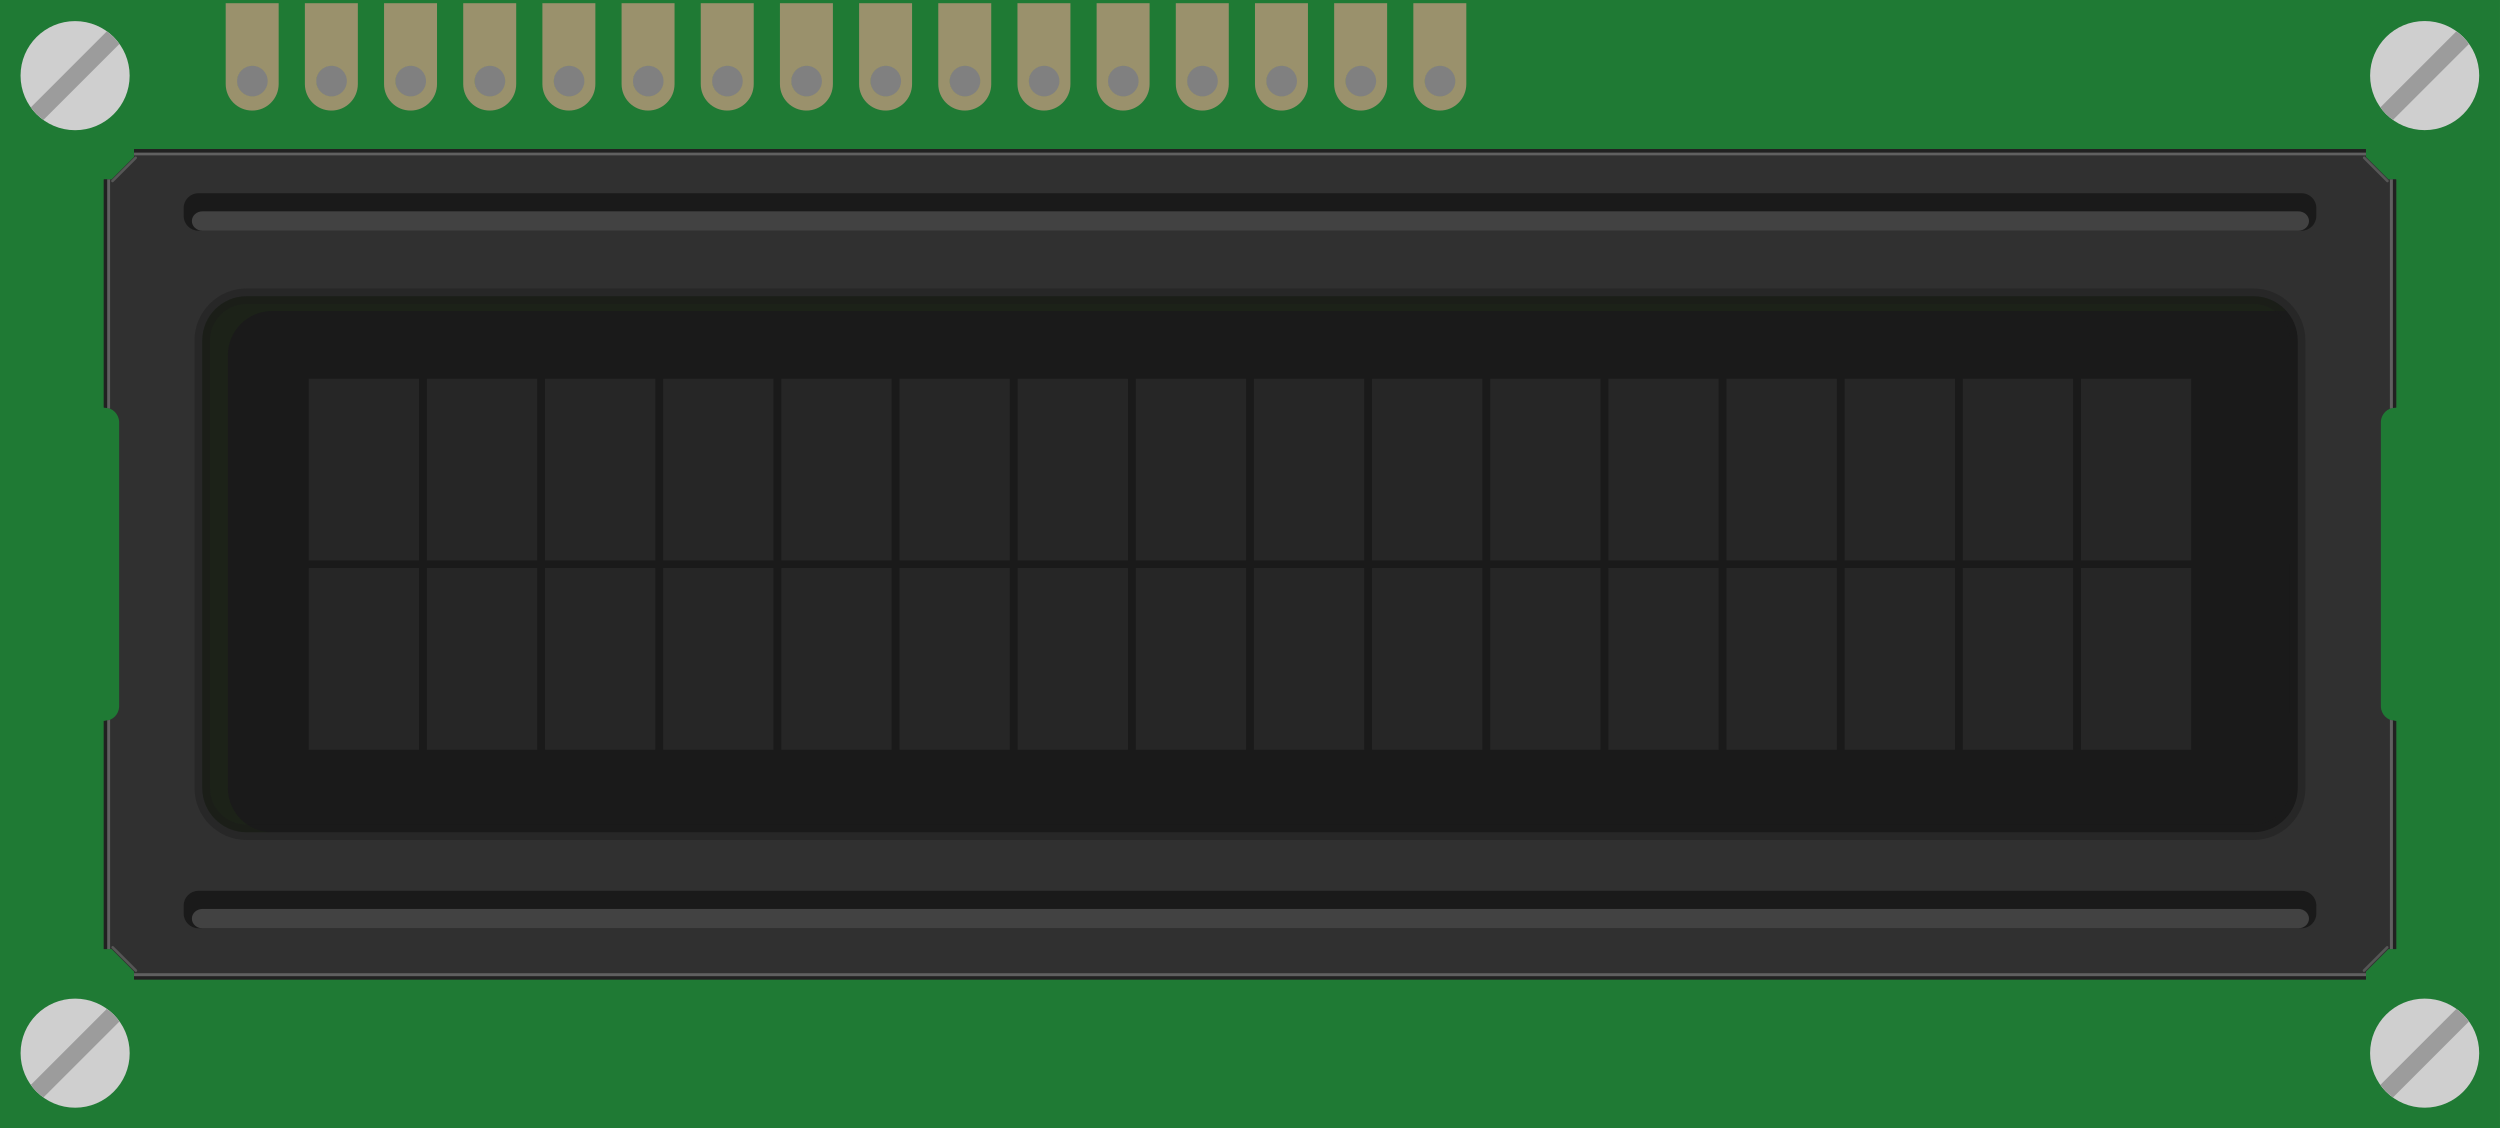 <?xml version="1.0" encoding="utf-8"?>
<!-- Generator: Adobe Illustrator 15.1.0, SVG Export Plug-In . SVG Version: 6.00 Build 0)  -->
<!DOCTYPE svg PUBLIC "-//W3C//DTD SVG 1.1//EN" "http://www.w3.org/Graphics/SVG/1.1/DTD/svg11.dtd">
<svg version="1.1" id="Ebene_1" xmlns:svg="http://www.w3.org/2000/svg"
	 xmlns="http://www.w3.org/2000/svg" xmlns:xlink="http://www.w3.org/1999/xlink" x="0px" y="0px" width="227.348px"
	 height="102.623px" viewBox="0 0 227.348 102.623" enable-background="new 0 0 227.348 102.623" xml:space="preserve">
<rect x="0" y="0" width="227.348" height="102.623" fill="#808080" stroke="none"/>
<g id="breadboard">
	<circle id="connector0pin" fill="none" stroke="#9A916C" stroke-width="0.432" cx="22.965" cy="7.375" r="2.052"/>
	<circle id="connector1pin" fill="none" stroke="#9A916C" stroke-width="0.432" cx="30.166" cy="7.375" r="2.052"/>
	<circle id="connector2pin" fill="none" stroke="#9A916C" stroke-width="0.432" cx="37.365" cy="7.375" r="2.052"/>
	<circle id="connector3pin" fill="none" stroke="#9A916C" stroke-width="0.432" cx="44.565" cy="7.375" r="2.052"/>
	<circle id="connector4pin" fill="none" stroke="#9A916C" stroke-width="0.432" cx="51.766" cy="7.375" r="2.052"/>
	<circle id="connector5pin" fill="none" stroke="#9A916C" stroke-width="0.432" cx="58.965" cy="7.375" r="2.052"/>
	<circle id="connector6pin" fill="none" stroke="#9A916C" stroke-width="0.432" cx="66.166" cy="7.375" r="2.052"/>
	<circle id="connector7pin" fill="none" stroke="#9A916C" stroke-width="0.432" cx="73.365" cy="7.375" r="2.052"/>
	<circle id="connector8pin" fill="none" stroke="#9A916C" stroke-width="0.432" cx="80.565" cy="7.375" r="2.052"/>
	<circle id="connector9pin" fill="none" stroke="#9A916C" stroke-width="0.432" cx="87.765" cy="7.375" r="2.052"/>
	<circle id="connector10pin" fill="none" stroke="#9A916C" stroke-width="0.432" cx="94.965" cy="7.375" r="2.052"/>
	<circle id="connector11pin" fill="none" stroke="#9A916C" stroke-width="0.432" cx="102.166" cy="7.375" r="2.052"/>
	<circle id="connector12pin" fill="none" stroke="#9A916C" stroke-width="0.432" cx="109.365" cy="7.375" r="2.052"/>
	<circle id="connector13pin" fill="none" stroke="#9A916C" stroke-width="0.432" cx="116.565" cy="7.375" r="2.052"/>
	<circle id="connector14pin" fill="none" stroke="#9A916C" stroke-width="0.432" cx="123.766" cy="7.375" r="2.052"/>
	<circle id="connector15pin" fill="none" stroke="#9A916C" stroke-width="0.432" cx="130.965" cy="7.375" r="2.052"/>
	<circle id="nonconn8" cx="7.375" cy="7.375" r="3.969"/>
	<circle id="nonconn9" cx="7.375" cy="95.249" r="3.968"/>
	<circle id="nonconn10" cx="219.973" cy="7.375" r="3.969"/>
	<circle id="nonconn11" cx="219.973" cy="95.249" r="3.968"/>

<path fill="#1F7A34" d="M0,0h227.347v102.623H0V0z M21.525,7.375c0,0.795,0.645,1.44,1.44,1.44c0.795,0,1.44-0.645,1.44-1.44
	c0.001-0.795-0.644-1.44-1.439-1.441c-0.795,0-1.44,0.644-1.441,1.439C21.525,7.374,21.525,7.374,21.525,7.375z M28.726,7.375
	c0,0.795,0.644,1.44,1.439,1.441s1.44-0.644,1.441-1.439c0,0,0-0.001,0-0.002c0-0.795-0.644-1.44-1.439-1.441
	s-1.44,0.644-1.441,1.439C28.726,7.374,28.726,7.374,28.726,7.375z M35.925,7.375c0,0.795,0.644,1.44,1.439,1.441
	c0.795,0,1.44-0.644,1.441-1.439c0,0,0-0.001,0-0.002c0-0.795-0.644-1.44-1.439-1.441c-0.795,0-1.44,0.644-1.441,1.439
	C35.925,7.374,35.925,7.374,35.925,7.375z M43.125,7.375c0,0.795,0.645,1.44,1.44,1.44s1.44-0.645,1.44-1.44
	c0-0.795-0.644-1.44-1.439-1.441s-1.44,0.644-1.441,1.439C43.125,7.374,43.125,7.374,43.125,7.375z M50.325,7.375
	c0,0.795,0.645,1.44,1.44,1.44c0.795,0,1.44-0.645,1.44-1.44s-0.645-1.44-1.44-1.44C50.97,5.935,50.325,6.579,50.325,7.375
	L50.325,7.375z M57.525,7.375c0,0.795,0.645,1.44,1.44,1.44s1.44-0.645,1.44-1.44s-0.645-1.44-1.44-1.44S57.525,6.579,57.525,7.375
	L57.525,7.375z M64.726,7.375c0,0.795,0.645,1.44,1.44,1.44c0.795,0,1.44-0.645,1.44-1.44s-0.645-1.44-1.44-1.44
	C65.37,5.935,64.726,6.579,64.726,7.375L64.726,7.375z M71.925,7.375c0,0.795,0.645,1.44,1.44,1.44c0.795,0,1.44-0.645,1.44-1.44
	s-0.645-1.44-1.44-1.44C72.57,5.935,71.925,6.579,71.925,7.375L71.925,7.375z M79.125,7.375c0,0.795,0.645,1.44,1.44,1.44
	s1.44-0.645,1.44-1.44s-0.645-1.44-1.44-1.44S79.125,6.579,79.125,7.375L79.125,7.375z M86.325,7.375c0,0.795,0.645,1.44,1.44,1.44
	c0.795,0,1.44-0.645,1.44-1.44s-0.645-1.44-1.44-1.44C86.97,5.935,86.325,6.579,86.325,7.375L86.325,7.375z M93.525,7.375
	c-0.001,0.795,0.643,1.441,1.438,1.442c0.795,0.001,1.441-0.643,1.442-1.438c0-0.001,0-0.003,0-0.004
	c0.001-0.795-0.643-1.441-1.438-1.442c-0.795-0.001-1.441,0.643-1.442,1.438C93.525,7.372,93.525,7.373,93.525,7.375z
	 M100.725,7.375c-0.001,0.795,0.643,1.441,1.438,1.442c0.795,0.001,1.441-0.643,1.442-1.438c0-0.001,0-0.003,0-0.004
	c0.001-0.795-0.643-1.441-1.438-1.442c-0.795-0.001-1.441,0.643-1.442,1.438C100.725,7.372,100.725,7.373,100.725,7.375z
	 M107.925,7.375c-0.001,0.795,0.643,1.441,1.438,1.442c0.795,0.001,1.441-0.643,1.442-1.438c0-0.001,0-0.003,0-0.004
	c0.001-0.795-0.643-1.441-1.438-1.442c-0.795-0.001-1.441,0.643-1.442,1.438C107.925,7.372,107.925,7.373,107.925,7.375z
	 M115.125,7.375c-0.001,0.795,0.643,1.441,1.438,1.442c0.796,0.001,1.441-0.643,1.443-1.438c0-0.001,0-0.003,0-0.004
	c0-0.795-0.643-1.441-1.438-1.442c-0.795-0.001-1.44,0.643-1.442,1.438C115.125,7.372,115.125,7.373,115.125,7.375z M122.325,7.375
	c-0.001,0.795,0.643,1.441,1.438,1.442c0.795,0.001,1.44-0.643,1.441-1.438c0-0.001,0-0.003,0-0.004
	c0.002-0.795-0.643-1.441-1.438-1.442c-0.795-0.001-1.441,0.643-1.442,1.438C122.325,7.372,122.325,7.373,122.325,7.375z
	 M129.525,7.375c-0.002,0.795,0.643,1.441,1.438,1.442c0.795,0.001,1.441-0.643,1.442-1.438c0-0.001,0-0.003,0-0.004
	c0.001-0.795-0.643-1.441-1.438-1.442c-0.795-0.001-1.44,0.643-1.441,1.438C129.525,7.372,129.525,7.373,129.525,7.375z"/>
<g id="tuxgr_16x2_r2_oval" transform="matrix(1, 0, 0, 1, 2.431, 28.14)">
	<g>
		<g>
			<path fill="#CFCFCF" d="M-0.562-21.261c0,2.737,2.226,4.961,4.96,4.961c2.742,0,4.961-2.224,4.961-4.961
				c0-2.74-2.219-4.96-4.961-4.96C1.662-26.222-0.562-24.003-0.562-21.261z"/>
		</g>
		<g>
			<g>
				<path fill="#CFCFCF" d="M223.025,67.634c0-2.736-2.224-4.961-4.961-4.961c-2.742,0-4.961,2.225-4.961,4.961
					c0,2.74,2.219,4.959,4.961,4.959C220.803,72.593,223.025,70.378,223.025,67.634z"/>
			</g>
		</g>
		<g>
			<g>
				<path fill="#CFCFCF" d="M-0.559,67.633c0,2.737,2.226,4.961,4.96,4.961c2.742,0,4.961-2.224,4.961-4.961
					c0-2.739-2.219-4.959-4.961-4.959C1.665,62.673-0.559,64.893-0.559,67.633z"/>
			</g>
		</g>
		<path fill="#303030" d="M215.42,37.419c-0.733,0-1.336-0.603-1.336-1.336V10.262c0-0.734,0.603-1.338,1.336-1.338h0.058v-20.049
			v-0.698h-0.699l-2.049-2.049v-0.713h-0.713H10.468H9.755v0.713l-2.047,2.048h-0.7v0.698v20.05h0.058
			c0.734,0,1.337,0.604,1.337,1.338v25.821c0,0.733-0.603,1.336-1.337,1.336H7.008v20.049v0.699h0.7l2.049,2.049v0.714h0.713
			h201.548h0.713v-0.714l2.049-2.049h0.699v-0.699V37.419H215.42z"/>
		<g>
			<path fill="#1A1A1A" d="M206.52,43.53c0,2.206-1.806,4.012-4.013,4.012H19.977c-2.206,0-4.012-1.805-4.012-4.012V2.813
				c0-2.206,1.806-4.013,4.012-4.013h182.53c2.207,0,4.013,1.807,4.013,4.013V43.53z"/>
			<g opacity="0.2">
				<path fill="#22420D" d="M206.512,2.795v40.753c0-0.006,0.003-0.012,0.003-0.02V2.813C206.515,2.807,206.512,2.801,206.512,2.795
					z M19.977-1.197c-2.205,0-4.012,1.807-4.012,4.012v40.718c0,2.204,1.807,4.012,4.012,4.012h2.325
					c-2.206,0-4.011-1.808-4.011-4.012V4.151c0-2.206,1.805-4.011,4.011-4.011h183.165c-0.734-0.813-1.786-1.34-2.964-1.34H19.977
					V-1.197z"/>
			</g>
		</g>
		<g>
			<path fill="#1A1A1A" d="M208.215-9.233c0-0.735-0.604-1.336-1.336-1.336H15.607c-0.732,0-1.336,0.602-1.336,1.336v0.736
				c0,0.734,0.604,1.336,1.336,1.336h191.271c0.731,0,1.336-0.603,1.336-1.336V-9.233L208.215-9.233z"/>
			<path fill="#424242" d="M207.547-8.04c0-0.483-0.435-0.88-0.957-0.88H15.975c-0.526,0-0.957,0.396-0.957,0.88
				s0.431,0.88,0.957,0.88H206.59C207.115-7.161,207.547-7.557,207.547-8.04z"/>
		</g>
		<g>
			<path fill="#1A1A1A" d="M208.215,54.206c0-0.734-0.604-1.336-1.336-1.336L15.607,52.869c-0.732,0-1.336,0.603-1.336,1.336v0.735
				c0,0.732,0.604,1.336,1.336,1.336h191.271c0.731,0,1.336-0.604,1.336-1.336V54.206L208.215,54.206z"/>
			<path fill="#424242" d="M207.547,55.399c0-0.482-0.435-0.881-0.957-0.881L15.975,54.519c-0.526,0-0.957,0.396-0.957,0.88
				c0,0.482,0.431,0.879,0.957,0.879H206.59C207.115,56.278,207.547,55.882,207.547,55.399z"/>
		</g>
		<g>
			
				<line fill="none" stroke="#F2F2F2" stroke-width="0.236" stroke-linecap="round" stroke-opacity="0.2" x1="7.795" y1="-11.679" x2="9.908" y2="-13.792"/>
			
				<line fill="none" stroke="#F2F2F2" stroke-width="0.236" stroke-linecap="round" stroke-opacity="0.2" x1="9.929" y1="60.126" x2="7.816" y2="58.011"/>
		</g>
		<g>
			
				<line fill="none" stroke="#F2F2F2" stroke-width="0.236" stroke-linecap="round" stroke-opacity="0.2" x1="214.68" y1="-11.679" x2="212.566" y2="-13.792"/>
			
				<line fill="none" stroke="#F2F2F2" stroke-width="0.236" stroke-linecap="round" stroke-opacity="0.2" x1="212.546" y1="60.126" x2="214.659" y2="58.011"/>
		</g>
		<path fill="none" stroke="#1A1A1A" stroke-width="1.415" stroke-opacity="0.4" d="M206.515,43.53c0,2.205-1.806,4.012-4.011,4.012
			H19.977c-2.205,0-4.012-1.807-4.012-4.012V2.813c0-2.205,1.807-4.013,4.012-4.013h182.526c2.205,0,4.01,1.808,4.01,4.013
			L206.515,43.53L206.515,43.53z"/>
		<g>
			<path fill="#CFCFCF" d="M213.104-21.267c0,2.736,2.226,4.961,4.961,4.961c2.742,0,4.961-2.225,4.961-4.961
				c0-2.74-2.219-4.96-4.961-4.96C215.327-26.227,213.104-24.007,213.104-21.267z"/>
		</g>
		<g>
			<rect x="25.647" y="23.518" fill="#999999" fill-opacity="0.1" width="10.026" height="16.521"/>
			<rect x="36.392" y="23.518" fill="#999999" fill-opacity="0.1" width="10.026" height="16.521"/>
			<rect x="47.135" y="23.518" fill="#999999" fill-opacity="0.1" width="10.027" height="16.521"/>
			<rect x="57.879" y="23.518" fill="#999999" fill-opacity="0.1" width="10.025" height="16.521"/>
			<rect x="68.626" y="23.518" fill="#999999" fill-opacity="0.1" width="10.024" height="16.521"/>
			<rect x="79.369" y="23.518" fill="#999999" fill-opacity="0.1" width="10.025" height="16.521"/>
			<rect x="90.113" y="23.518" fill="#999999" fill-opacity="0.1" width="10.027" height="16.521"/>
			<rect x="100.857" y="23.518" fill="#999999" fill-opacity="0.1" width="10.026" height="16.521"/>
			<rect x="111.602" y="23.518" fill="#999999" fill-opacity="0.1" width="10.027" height="16.521"/>
			<rect x="122.346" y="23.518" fill="#999999" fill-opacity="0.1" width="10.027" height="16.521"/>
			<rect x="133.09" y="23.518" fill="#999999" fill-opacity="0.1" width="10.024" height="16.521"/>
			<rect x="143.835" y="23.518" fill="#999999" fill-opacity="0.1" width="10.024" height="16.521"/>
			<rect x="154.579" y="23.518" fill="#999999" fill-opacity="0.1" width="10.024" height="16.521"/>
			<rect x="165.322" y="23.518" fill="#999999" fill-opacity="0.1" width="10.027" height="16.521"/>
			<rect x="176.066" y="23.518" fill="#999999" fill-opacity="0.1" width="10.026" height="16.521"/>
			<rect x="186.811" y="23.518" fill="#999999" fill-opacity="0.1" width="10.026" height="16.521"/>
			<rect x="25.647" y="6.303" fill="#999999" fill-opacity="0.1" width="10.026" height="16.521"/>
			<rect x="36.392" y="6.303" fill="#999999" fill-opacity="0.1" width="10.026" height="16.521"/>
			<rect x="47.135" y="6.303" fill="#999999" fill-opacity="0.1" width="10.027" height="16.521"/>
			<rect x="57.879" y="6.303" fill="#999999" fill-opacity="0.1" width="10.025" height="16.521"/>
			<rect x="68.626" y="6.303" fill="#999999" fill-opacity="0.1" width="10.024" height="16.521"/>
			<rect x="79.369" y="6.303" fill="#999999" fill-opacity="0.1" width="10.025" height="16.521"/>
			<rect x="90.113" y="6.303" fill="#999999" fill-opacity="0.1" width="10.027" height="16.521"/>
			<rect x="100.857" y="6.303" fill="#999999" fill-opacity="0.1" width="10.026" height="16.521"/>
			<rect x="111.602" y="6.303" fill="#999999" fill-opacity="0.1" width="10.027" height="16.521"/>
			<rect x="122.346" y="6.303" fill="#999999" fill-opacity="0.1" width="10.027" height="16.521"/>
			<rect x="133.09" y="6.303" fill="#999999" fill-opacity="0.1" width="10.024" height="16.521"/>
			<rect x="143.835" y="6.303" fill="#999999" fill-opacity="0.1" width="10.024" height="16.521"/>
			<rect x="154.579" y="6.303" fill="#999999" fill-opacity="0.1" width="10.024" height="16.521"/>
			<rect x="165.322" y="6.303" fill="#999999" fill-opacity="0.1" width="10.027" height="16.521"/>
			<rect x="176.066" y="6.303" fill="#999999" fill-opacity="0.1" width="10.026" height="16.521"/>
			<rect x="186.811" y="6.303" fill="#999999" fill-opacity="0.1" width="10.026" height="16.521"/>
		</g>
		<g>
			<path fill="#606060" d="M7.311,37.372v20.797h0.271V37.316C7.497,37.352,7.401,37.353,7.311,37.372z"/>
			<path fill="#606060" d="M7.58,9.029v-20.855H7.311V8.976C7.401,8.992,7.497,8.994,7.58,9.029z"/>
		</g>
		<rect x="9.757" y="-14.279" fill="#606060" width="202.97" height="0.268"/>
		<rect x="9.757" y="-14.582" fill="#212121" width="202.97" height="0.305"/>
		<g>
			<path fill="#212121" d="M7.065,8.924c0.087,0,0.164,0.035,0.247,0.052v-20.801H7.009v20.75H7.065L7.065,8.924z"/>
			<path fill="#212121" d="M7.065,37.419H7.009v20.75h0.304V37.372C7.229,37.386,7.152,37.419,7.065,37.419z"/>
		</g>
		<rect x="9.757" y="60.628" fill="#212121" width="202.97" height="0.305"/>
		<rect x="9.757" y="60.364" fill="#606060" width="202.97" height="0.268"/>
		<g>
			<path fill="#212121" d="M215.42,37.419c-0.089,0-0.166-0.033-0.25-0.051v20.801h0.306v-20.75H215.42z"/>
			<path fill="#212121" d="M215.42,8.924h0.056v-20.75h-0.306V8.976C215.254,8.959,215.332,8.924,215.42,8.924z"/>
		</g>
		<g>
			<path fill="#606060" d="M214.906,37.316v20.853h0.269V37.372C215.084,37.353,214.988,37.352,214.906,37.316z"/>
			<path fill="#606060" d="M215.172,8.976v-20.8h-0.269V9.029C214.988,8.994,215.084,8.992,215.172,8.976z"/>
		</g>
		<path fill="#9C9C9C" d="M0.379-18.382c0.156,0.218,0.314,0.434,0.513,0.629c0.198,0.195,0.412,0.357,0.63,0.514l6.901-6.899
			c-0.157-0.218-0.319-0.435-0.518-0.63c-0.193-0.197-0.409-0.359-0.628-0.515L0.379-18.382z"/>
		<path fill="#9C9C9C" d="M214.044-18.382c0.153,0.218,0.314,0.434,0.514,0.629c0.195,0.195,0.411,0.357,0.629,0.514l6.901-6.899
			c-0.157-0.218-0.319-0.435-0.518-0.63c-0.193-0.195-0.409-0.357-0.63-0.515L214.044-18.382z"/>
		<path fill="#9C9C9C" d="M0.379,70.511c0.156,0.221,0.314,0.436,0.513,0.631c0.196,0.195,0.412,0.357,0.63,0.515l6.901-6.897
			c-0.157-0.219-0.319-0.436-0.518-0.631c-0.193-0.195-0.408-0.356-0.629-0.516L0.379,70.511z"/>
		<path fill="#9C9C9C" d="M214.044,70.511c0.153,0.221,0.314,0.436,0.514,0.631c0.195,0.195,0.411,0.357,0.629,0.515l6.901-6.897
			c-0.157-0.219-0.319-0.436-0.518-0.631c-0.193-0.195-0.409-0.356-0.63-0.516L214.044,70.511z"/>
		<g id="Ebene_2">
		</g>
	</g>
	<g>
		<g>
			<path fill="#9A916C" d="M126.097-27.852v7.357c0,1.33,1.078,2.41,2.41,2.41c1.33,0,2.407-1.08,2.407-2.41v-7.357H126.097z
				 M128.525-19.378c-0.769,0-1.39-0.621-1.39-1.388c0-0.766,0.621-1.387,1.39-1.387c0.766,0,1.387,0.621,1.387,1.387
				C129.911-20,129.289-19.378,128.525-19.378z"/>
		</g>
		<g>
			<path fill="#9A916C" d="M118.896-27.852v7.357c0,1.33,1.078,2.41,2.41,2.41c1.33,0,2.407-1.08,2.407-2.41v-7.357H118.896z
				 M121.325-19.378c-0.769,0-1.39-0.621-1.39-1.388c0-0.766,0.621-1.387,1.39-1.387c0.766,0,1.387,0.621,1.387,1.387
				C122.711-20,122.089-19.378,121.325-19.378z"/>
		</g>
		<g>
			<path fill="#9A916C" d="M111.696-27.852v7.357c0,1.33,1.078,2.41,2.41,2.41c1.33,0,2.407-1.08,2.407-2.41v-7.357H111.696z
				 M114.125-19.378c-0.769,0-1.39-0.621-1.39-1.388c0-0.766,0.621-1.387,1.39-1.387c0.766,0,1.387,0.621,1.387,1.387
				C115.511-20,114.889-19.378,114.125-19.378z"/>
		</g>
		<g>
			<path fill="#9A916C" d="M104.496-27.852v7.357c0,1.33,1.078,2.41,2.41,2.41c1.33,0,2.407-1.08,2.407-2.41v-7.357H104.496z
				 M106.925-19.378c-0.769,0-1.39-0.621-1.39-1.388c0-0.766,0.621-1.387,1.39-1.387c0.766,0,1.387,0.621,1.387,1.387
				C108.311-20,107.689-19.378,106.925-19.378z"/>
		</g>
		<g>
			<path fill="#9A916C" d="M97.296-27.852v7.357c0,1.33,1.078,2.41,2.41,2.41c1.33,0,2.407-1.08,2.407-2.41v-7.357H97.296z
				 M99.725-19.378c-0.769,0-1.39-0.621-1.39-1.388c0-0.766,0.621-1.387,1.39-1.387c0.766,0,1.387,0.621,1.387,1.387
				C101.111-20,100.489-19.378,99.725-19.378z"/>
		</g>
		<g>
			<path fill="#9A916C" d="M90.096-27.852v7.357c0,1.33,1.078,2.41,2.41,2.41c1.33,0,2.407-1.08,2.407-2.41v-7.357H90.096z
				 M92.525-19.378c-0.769,0-1.39-0.621-1.39-1.388c0-0.766,0.621-1.387,1.39-1.387c0.766,0,1.387,0.621,1.387,1.387
				C93.911-20,93.289-19.378,92.525-19.378z"/>
		</g>
		<g>
			<path fill="#9A916C" d="M82.895-27.852v7.357c0,1.33,1.078,2.41,2.41,2.41c1.33,0,2.407-1.08,2.407-2.41v-7.357H82.895z
				 M85.325-19.378c-0.769,0-1.39-0.621-1.39-1.388c0-0.766,0.621-1.387,1.39-1.387c0.766,0,1.387,0.621,1.387,1.387
				C86.71-20,86.088-19.378,85.325-19.378z"/>
		</g>
		<g>
			<path fill="#9A916C" d="M75.695-27.852v7.357c0,1.33,1.078,2.41,2.41,2.41c1.33,0,2.407-1.08,2.407-2.41v-7.357H75.695z
				 M78.124-19.378c-0.769,0-1.39-0.621-1.39-1.388c0-0.766,0.621-1.387,1.39-1.387c0.766,0,1.387,0.621,1.387,1.387
				C79.51-20,78.888-19.378,78.124-19.378z"/>
		</g>
		<g>
			<path fill="#9A916C" d="M68.495-27.852v7.357c0,1.33,1.078,2.41,2.41,2.41c1.33,0,2.407-1.08,2.407-2.41v-7.357H68.495z
				 M70.924-19.378c-0.769,0-1.39-0.621-1.39-1.388c0-0.766,0.621-1.387,1.39-1.387c0.766,0,1.387,0.621,1.387,1.387
				C72.31-20,71.688-19.378,70.924-19.378z"/>
		</g>
		<g>
			<path fill="#9A916C" d="M61.295-27.852v7.357c0,1.33,1.078,2.41,2.41,2.41c1.33,0,2.407-1.08,2.407-2.41v-7.357H61.295z
				 M63.724-19.378c-0.769,0-1.39-0.621-1.39-1.388c0-0.766,0.621-1.387,1.39-1.387c0.766,0,1.387,0.621,1.387,1.387
				C65.11-20,64.488-19.378,63.724-19.378z"/>
		</g>
		<g>
			<path fill="#9A916C" d="M54.095-27.852v7.357c0,1.33,1.078,2.41,2.41,2.41c1.33,0,2.407-1.08,2.407-2.41v-7.357H54.095z
				 M56.524-19.378c-0.769,0-1.39-0.621-1.39-1.388c0-0.766,0.621-1.387,1.39-1.387c0.766,0,1.387,0.621,1.387,1.387
				C57.91-20,57.288-19.378,56.524-19.378z"/>
		</g>
		<g>
			<path fill="#9A916C" d="M46.894-27.852v7.357c0,1.33,1.078,2.41,2.41,2.41c1.33,0,2.407-1.08,2.407-2.41v-7.357H46.894z
				 M49.324-19.378c-0.769,0-1.39-0.621-1.39-1.388c0-0.766,0.621-1.387,1.39-1.387c0.766,0,1.387,0.621,1.387,1.387
				C50.709-20,50.087-19.378,49.324-19.378z"/>
		</g>
		<g>
			<path fill="#9A916C" d="M39.694-27.852v7.357c0,1.33,1.078,2.41,2.41,2.41c1.33,0,2.407-1.08,2.407-2.41v-7.357H39.694z
				 M42.123-19.378c-0.769,0-1.39-0.621-1.39-1.388c0-0.766,0.621-1.387,1.39-1.387c0.766,0,1.387,0.621,1.387,1.387
				C43.509-20,42.887-19.378,42.123-19.378z"/>
		</g>
		<g>
			<path fill="#9A916C" d="M32.494-27.852v7.357c0,1.33,1.078,2.41,2.41,2.41c1.33,0,2.407-1.08,2.407-2.41v-7.357H32.494z
				 M34.923-19.378c-0.769,0-1.39-0.621-1.39-1.388c0-0.766,0.621-1.387,1.39-1.387c0.766,0,1.387,0.621,1.387,1.387
				C36.309-20,35.687-19.378,34.923-19.378z"/>
		</g>
		<g>
			<path fill="#9A916C" d="M25.294-27.852v7.357c0,1.33,1.078,2.41,2.41,2.41c1.33,0,2.407-1.08,2.407-2.41v-7.357H25.294z
				 M27.723-19.378c-0.769,0-1.39-0.621-1.39-1.388c0-0.766,0.621-1.387,1.39-1.387c0.766,0,1.387,0.621,1.387,1.387
				C29.109-20,28.487-19.378,27.723-19.378z"/>
		</g>
		<g>
			<path fill="#9A916C" d="M18.094-27.852v7.357c0,1.33,1.078,2.41,2.41,2.41c1.33,0,2.407-1.08,2.407-2.41v-7.357H18.094z
				 M20.523-19.378c-0.769,0-1.39-0.621-1.39-1.388c0-0.766,0.621-1.387,1.39-1.387c0.766,0,1.387,0.621,1.387,1.387
				C21.909-20,21.287-19.378,20.523-19.378z"/>
		</g>
	</g>
</g></g>
</svg>
